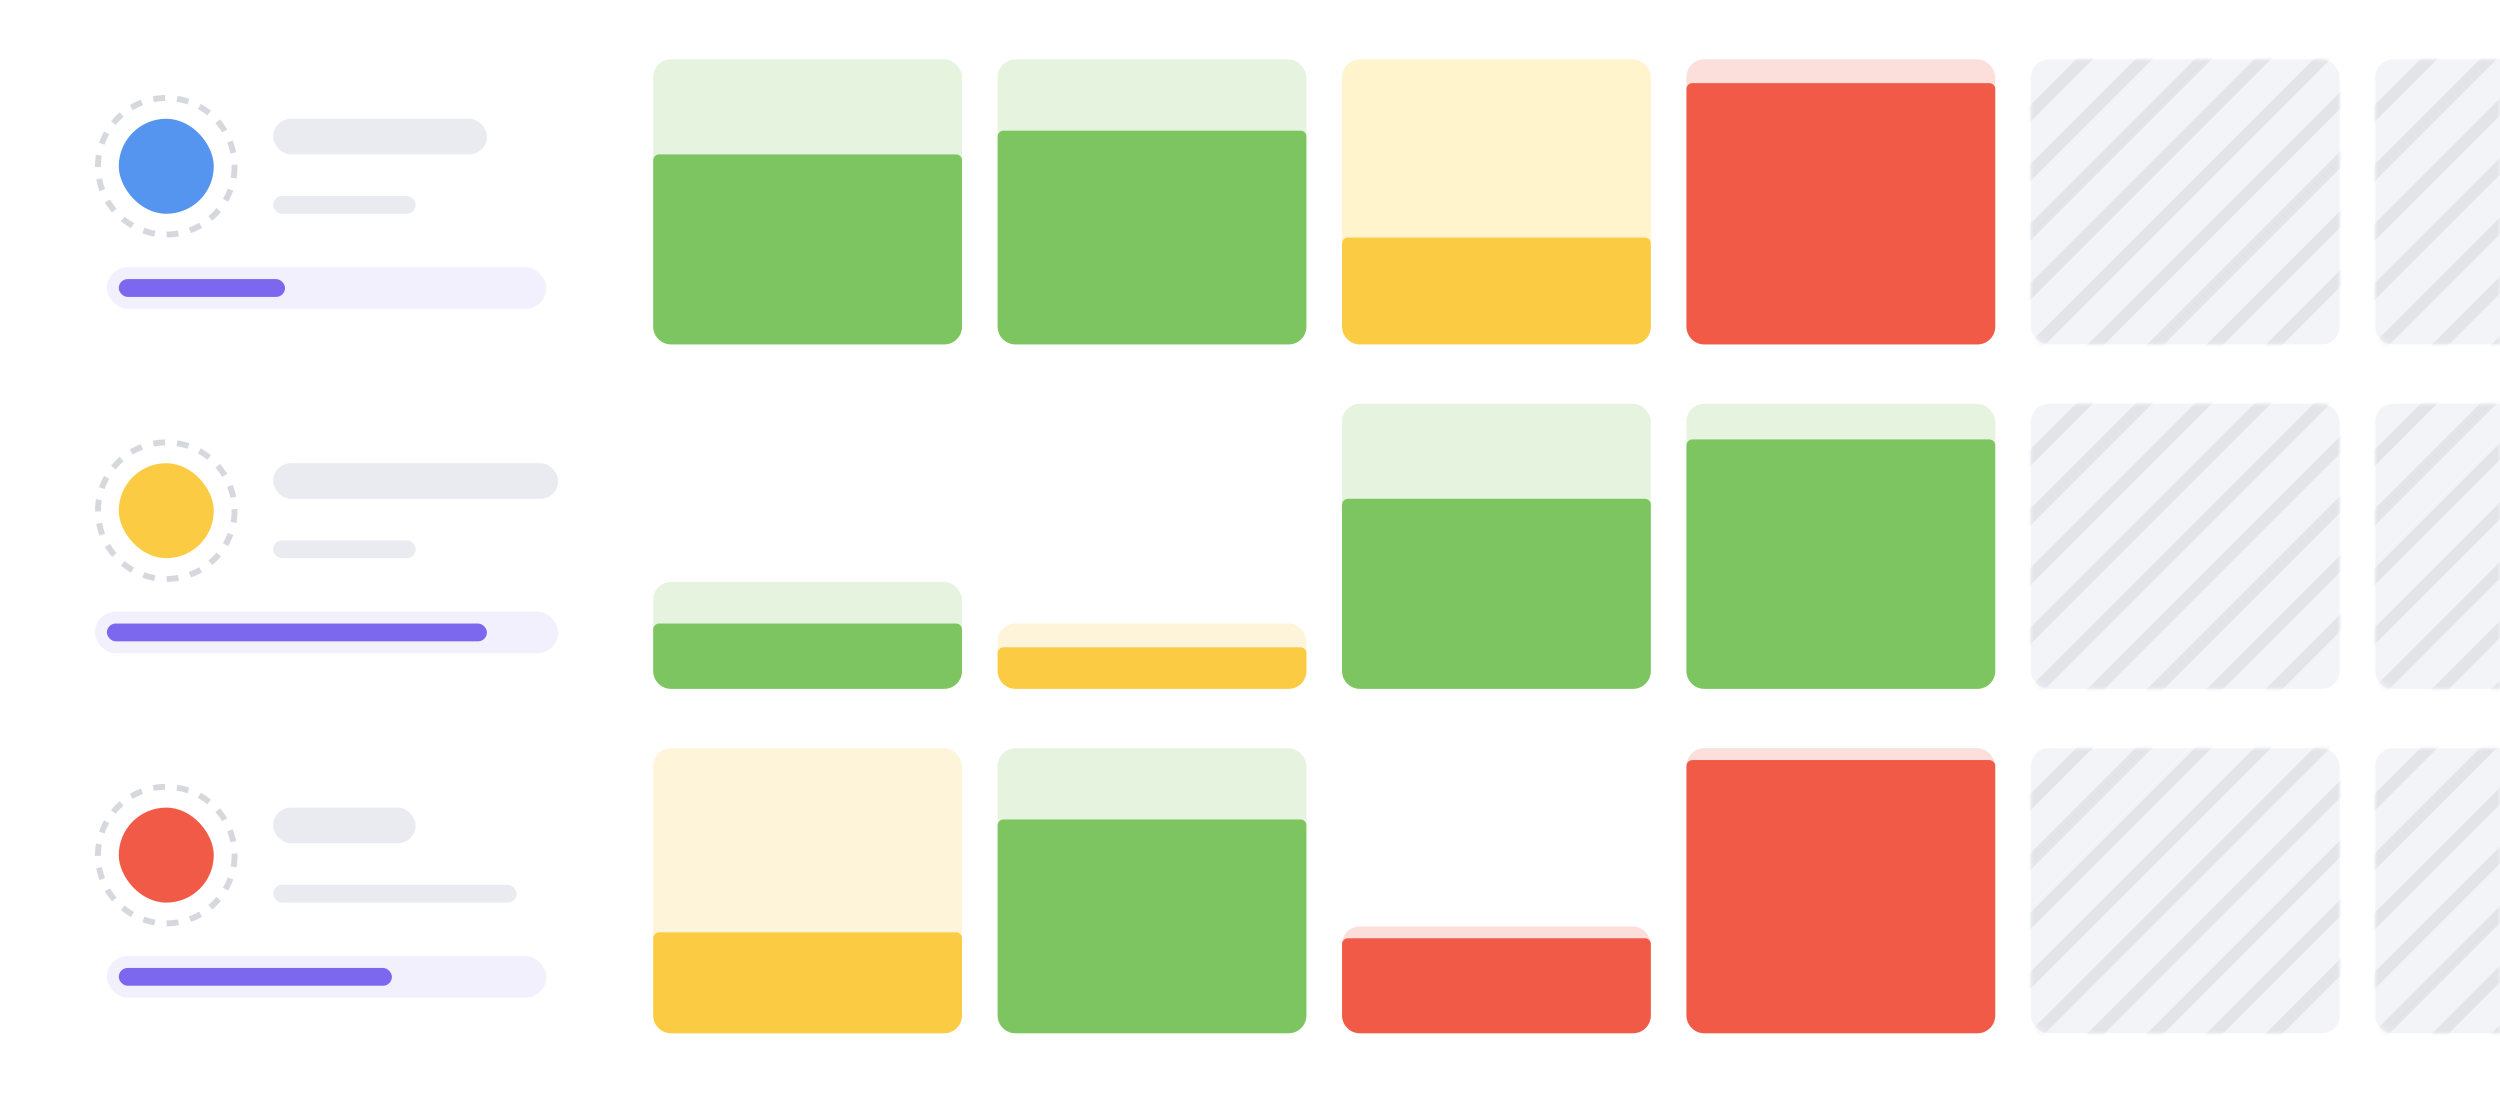 <svg width="421" height="184" viewBox="0 0 421 184" fill="none" xmlns="http://www.w3.org/2000/svg">
  <g filter="url(#filter0_d)">
    <rect x="10" y="68" width="90" height="48" rx="3" fill="white"/>
  </g>
  <rect x="46" y="78" width="48" height="6" rx="3" fill="#E9EBF0"/>
  <rect opacity="0.1" x="16" y="103" width="78" height="7" rx="3.5" fill="#7B68EE"/>
  <rect x="18" y="105" width="64" height="3" rx="1.5" fill="#7B68EE"/>
  <rect x="46" y="91" width="24" height="3" rx="1.5" fill="#E9EBF0"/>
  <rect x="20" y="78" width="16" height="16" rx="8" fill="#FBCC43"/>
  <circle opacity="0.6" cx="28" cy="86" r="11.5" stroke="#B9BEC7" stroke-dasharray="2 2"/>
  <g filter="url(#filter1_d)">
    <rect x="10" y="126" width="90" height="48" rx="3" fill="white"/>
  </g>
  <rect x="46" y="136" width="24" height="6" rx="3" fill="#E9EBF0"/>
  <rect opacity="0.1" x="18" y="161" width="74" height="7" rx="3.5" fill="#7B68EE"/>
  <rect x="20" y="163" width="46" height="3" rx="1.5" fill="#7B68EE"/>
  <rect x="46" y="149" width="41" height="3" rx="1.5" fill="#E9EBF0"/>
  <rect x="20" y="136" width="16" height="16" rx="8" fill="#F05A47"/>
  <circle opacity="0.6" cx="28" cy="144" r="11.5" stroke="#B9BEC7" stroke-dasharray="2 2"/>
  <rect opacity="0.2" x="110" y="10" width="52" height="48" rx="3" fill="#7DC560"/>
  <path d="M110 27C110 26.448 110.448 26 111 26H161C161.552 26 162 26.448 162 27V55C162 56.657 160.657 58 159 58H113C111.343 58 110 56.657 110 55V27Z" fill="#7DC560"/>
  <rect opacity="0.2" x="168" y="10" width="52" height="48" rx="3" fill="#7DC560"/>
  <path d="M168 23C168 22.448 168.448 22 169 22H219C219.552 22 220 22.448 220 23V55C220 56.657 218.657 58 217 58H171C169.343 58 168 56.657 168 55V23Z" fill="#7DC560"/>
  <rect opacity="0.2" x="226" y="10" width="52" height="48" rx="3" fill="#FFC800"/>
  <path d="M226 41C226 40.448 226.448 40 227 40H277C277.552 40 278 40.448 278 41V55C278 56.657 276.657 58 275 58H229C227.343 58 226 56.657 226 55V41Z" fill="#FBCC43"/>
  <rect opacity="0.2" x="284" y="10" width="52" height="48" rx="3" fill="#F05A47"/>
  <path d="M284 15C284 14.448 284.448 14 285 14H335C335.552 14 336 14.448 336 15V55C336 56.657 334.657 58 333 58H287C285.343 58 284 56.657 284 55V15Z" fill="#F05A47"/>
  <rect opacity="0.5" x="342" y="10" width="52" height="48" rx="3" fill="#E9EBF0"/>
  <mask id="mask0" mask-type="alpha" maskUnits="userSpaceOnUse" x="342" y="10" width="52" height="48">
    <rect x="342" y="10" width="52" height="48" rx="3" fill="#B9BEC7"/>
  </mask>
  <g mask="url(#mask0)">
    <path opacity="0.3" d="M341 20L352 9M341 30L362 9M341 40L372 9M341 50L382 9M343 58L392 9M395 46L382 59M395 36L372 59M395 26L362 59M395 16L352 59" stroke="#B9BEC7" stroke-width="2"/>
  </g>
  <path opacity="0.5" d="M400 13C400 11.343 401.343 10 403 10H421V58H403C401.343 58 400 56.657 400 55V13Z" fill="#E9EBF0"/>
  <mask id="mask1" mask-type="alpha" maskUnits="userSpaceOnUse" x="400" y="10" width="21" height="48">
    <path d="M400 13C400 11.343 401.343 10 403 10H421V58H403C401.343 58 400 56.657 400 55V13Z" fill="#B9BEC7"/>
  </mask>
  <g mask="url(#mask1)">
    <path opacity="0.3" d="M399 20L410 9M399 30L420 9M399 40L430 9M399 50L440 9M401 58L450 9M453 46L440 59M453 36L430 59M453 26L420 59M453 16L410 59" stroke="#B9BEC7" stroke-width="2"/>
  </g>
  <rect opacity="0.2" x="110" y="126" width="52" height="48" rx="3" fill="#FBCC43"/>
  <path d="M110 158C110 157.448 110.448 157 111 157H161C161.552 157 162 157.448 162 158V171C162 172.657 160.657 174 159 174H113C111.343 174 110 172.657 110 171V158Z" fill="#FBCC43"/>
  <rect opacity="0.2" x="168" y="126" width="52" height="48" rx="3" fill="#7DC560"/>
  <path d="M168 139C168 138.448 168.448 138 169 138H219C219.552 138 220 138.448 220 139V171C220 172.657 218.657 174 217 174H171C169.343 174 168 172.657 168 171V139Z" fill="#7DC560"/>
  <rect opacity="0.2" x="226" y="156" width="52" height="18" rx="3" fill="#F05A47"/>
  <path d="M226 159C226 158.448 226.448 158 227 158H277C277.552 158 278 158.448 278 159V171C278 172.657 276.657 174 275 174H229C227.343 174 226 172.657 226 171V159Z" fill="#F05A47"/>
  <rect opacity="0.2" x="284" y="126" width="52" height="48" rx="3" fill="#F05A47"/>
  <path d="M284 129C284 128.448 284.448 128 285 128H335C335.552 128 336 128.448 336 129V171C336 172.657 334.657 174 333 174H287C285.343 174 284 172.657 284 171V129Z" fill="#F05A47"/>
  <rect opacity="0.5" x="342" y="126" width="52" height="48" rx="3" fill="#E9EBF0"/>
  <mask id="mask2" mask-type="alpha" maskUnits="userSpaceOnUse" x="342" y="126" width="52" height="48">
    <rect x="342" y="126" width="52" height="48" rx="3" fill="#B9BEC7"/>
  </mask>
  <g mask="url(#mask2)">
    <path opacity="0.3" d="M341 136L352 125M341 146L362 125M341 156L372 125M341 166L382 125M343 174L392 125M395 162L382 175M395 152L372 175M395 142L362 175M395 132L352 175" stroke="#B9BEC7" stroke-width="2"/>
  </g>
  <path opacity="0.5" d="M400 129C400 127.343 401.343 126 403 126H421V174H403C401.343 174 400 172.657 400 171V129Z" fill="#E9EBF0"/>
  <mask id="mask3" mask-type="alpha" maskUnits="userSpaceOnUse" x="400" y="126" width="21" height="48">
    <path d="M400 129C400 127.343 401.343 126 403 126H421V174H403C401.343 174 400 172.657 400 171V129Z" fill="#B9BEC7"/>
  </mask>
  <g mask="url(#mask3)">
    <path opacity="0.3" d="M399 136L410 125M399 146L420 125M399 156L430 125M399 166L440 125M401 174L450 125M453 162L440 175M453 152L430 175M453 142L420 175M453 132L410 175" stroke="#B9BEC7" stroke-width="2"/>
  </g>
  <rect opacity="0.2" x="110" y="98" width="52" height="18" rx="3" fill="#7DC560"/>
  <path d="M110 106C110 105.448 110.448 105 111 105H161C161.552 105 162 105.448 162 106V113C162 114.657 160.657 116 159 116H113C111.343 116 110 114.657 110 113V106Z" fill="#7DC560"/>
  <rect opacity="0.2" x="168" y="105" width="52" height="11" rx="3" fill="#FBCC43"/>
  <path d="M168 110C168 109.448 168.448 109 169 109H219C219.552 109 220 109.448 220 110V113C220 114.657 218.657 116 217 116H171C169.343 116 168 114.657 168 113V110Z" fill="#FBCC43"/>
  <rect opacity="0.2" x="226" y="68" width="52" height="48" rx="3" fill="#7DC560"/>
  <path d="M226 85C226 84.448 226.448 84 227 84H277C277.552 84 278 84.448 278 85V113C278 114.657 276.657 116 275 116H229C227.343 116 226 114.657 226 113V85Z" fill="#7DC560"/>
  <rect opacity="0.2" x="284" y="68" width="52" height="48" rx="3" fill="#7DC560"/>
  <path d="M284 75C284 74.448 284.448 74 285 74H335C335.552 74 336 74.448 336 75V113C336 114.657 334.657 116 333 116H287C285.343 116 284 114.657 284 113V75Z" fill="#7DC560"/>
  <rect opacity="0.5" x="342" y="68" width="52" height="48" rx="3" fill="#E9EBF0"/>
  <mask id="mask4" mask-type="alpha" maskUnits="userSpaceOnUse" x="342" y="68" width="52" height="48">
    <rect x="342" y="68" width="52" height="48" rx="3" fill="#B9BEC7"/>
  </mask>
  <g mask="url(#mask4)">
    <path opacity="0.3" d="M341 78L352 67M341 88L362 67M341 98L372 67M341 108L382 67M343 116L392 67M395 104L382 117M395 94L372 117M395 84L362 117M395 74L352 117" stroke="#B9BEC7" stroke-width="2"/>
  </g>
  <path opacity="0.5" d="M400 71C400 69.343 401.343 68 403 68H421V116H403C401.343 116 400 114.657 400 113V71Z" fill="#E9EBF0"/>
  <mask id="mask5" mask-type="alpha" maskUnits="userSpaceOnUse" x="400" y="68" width="21" height="48">
    <path d="M400 71C400 69.343 401.343 68 403 68H421V116H403C401.343 116 400 114.657 400 113V71Z" fill="#B9BEC7"/>
  </mask>
  <g mask="url(#mask5)">
    <path opacity="0.3" d="M399 78L410 67M399 88L420 67M399 98L430 67M399 108L440 67M401 116L450 67M453 104L440 117M453 94L430 117M453 84L420 117M453 74L410 117" stroke="#B9BEC7" stroke-width="2"/>
  </g>
  <g filter="url(#filter2_d)">
    <rect x="10" y="10" width="90" height="48" rx="3" fill="white"/>
  </g>
  <rect x="46" y="20" width="36" height="6" rx="3" fill="#E9EBF0"/>
  <rect opacity="0.1" x="18" y="45" width="74" height="7" rx="3.5" fill="#7B68EE"/>
  <rect x="20" y="47" width="28" height="3" rx="1.5" fill="#7B68EE"/>
  <rect x="46" y="33" width="24" height="3" rx="1.5" fill="#E9EBF0"/>
  <rect x="20" y="20" width="16" height="16" rx="8" fill="#5595EF"/>
  <circle opacity="0.6" cx="28" cy="28" r="11.5" stroke="#B9BEC7" stroke-dasharray="2 2"/>
  <defs>
    <filter id="filter0_d" x="0" y="58" width="110" height="68" filterUnits="userSpaceOnUse" color-interpolation-filters="sRGB">
      <feFlood flood-opacity="0" result="BackgroundImageFix"/>
      <feColorMatrix in="SourceAlpha" type="matrix" values="0 0 0 0 0 0 0 0 0 0 0 0 0 0 0 0 0 0 127 0"/>
      <feOffset/>
      <feGaussianBlur stdDeviation="5"/>
      <feColorMatrix type="matrix" values="0 0 0 0 0 0 0 0 0 0 0 0 0 0 0 0 0 0 0.08 0"/>
      <feBlend mode="normal" in2="BackgroundImageFix" result="effect1_dropShadow"/>
      <feBlend mode="normal" in="SourceGraphic" in2="effect1_dropShadow" result="shape"/>
    </filter>
    <filter id="filter1_d" x="0" y="116" width="110" height="68" filterUnits="userSpaceOnUse" color-interpolation-filters="sRGB">
      <feFlood flood-opacity="0" result="BackgroundImageFix"/>
      <feColorMatrix in="SourceAlpha" type="matrix" values="0 0 0 0 0 0 0 0 0 0 0 0 0 0 0 0 0 0 127 0"/>
      <feOffset/>
      <feGaussianBlur stdDeviation="5"/>
      <feColorMatrix type="matrix" values="0 0 0 0 0 0 0 0 0 0 0 0 0 0 0 0 0 0 0.08 0"/>
      <feBlend mode="normal" in2="BackgroundImageFix" result="effect1_dropShadow"/>
      <feBlend mode="normal" in="SourceGraphic" in2="effect1_dropShadow" result="shape"/>
    </filter>
    <filter id="filter2_d" x="0" y="0" width="110" height="68" filterUnits="userSpaceOnUse" color-interpolation-filters="sRGB">
      <feFlood flood-opacity="0" result="BackgroundImageFix"/>
      <feColorMatrix in="SourceAlpha" type="matrix" values="0 0 0 0 0 0 0 0 0 0 0 0 0 0 0 0 0 0 127 0"/>
      <feOffset/>
      <feGaussianBlur stdDeviation="5"/>
      <feColorMatrix type="matrix" values="0 0 0 0 0 0 0 0 0 0 0 0 0 0 0 0 0 0 0.08 0"/>
      <feBlend mode="normal" in2="BackgroundImageFix" result="effect1_dropShadow"/>
      <feBlend mode="normal" in="SourceGraphic" in2="effect1_dropShadow" result="shape"/>
    </filter>
  </defs>
</svg>
